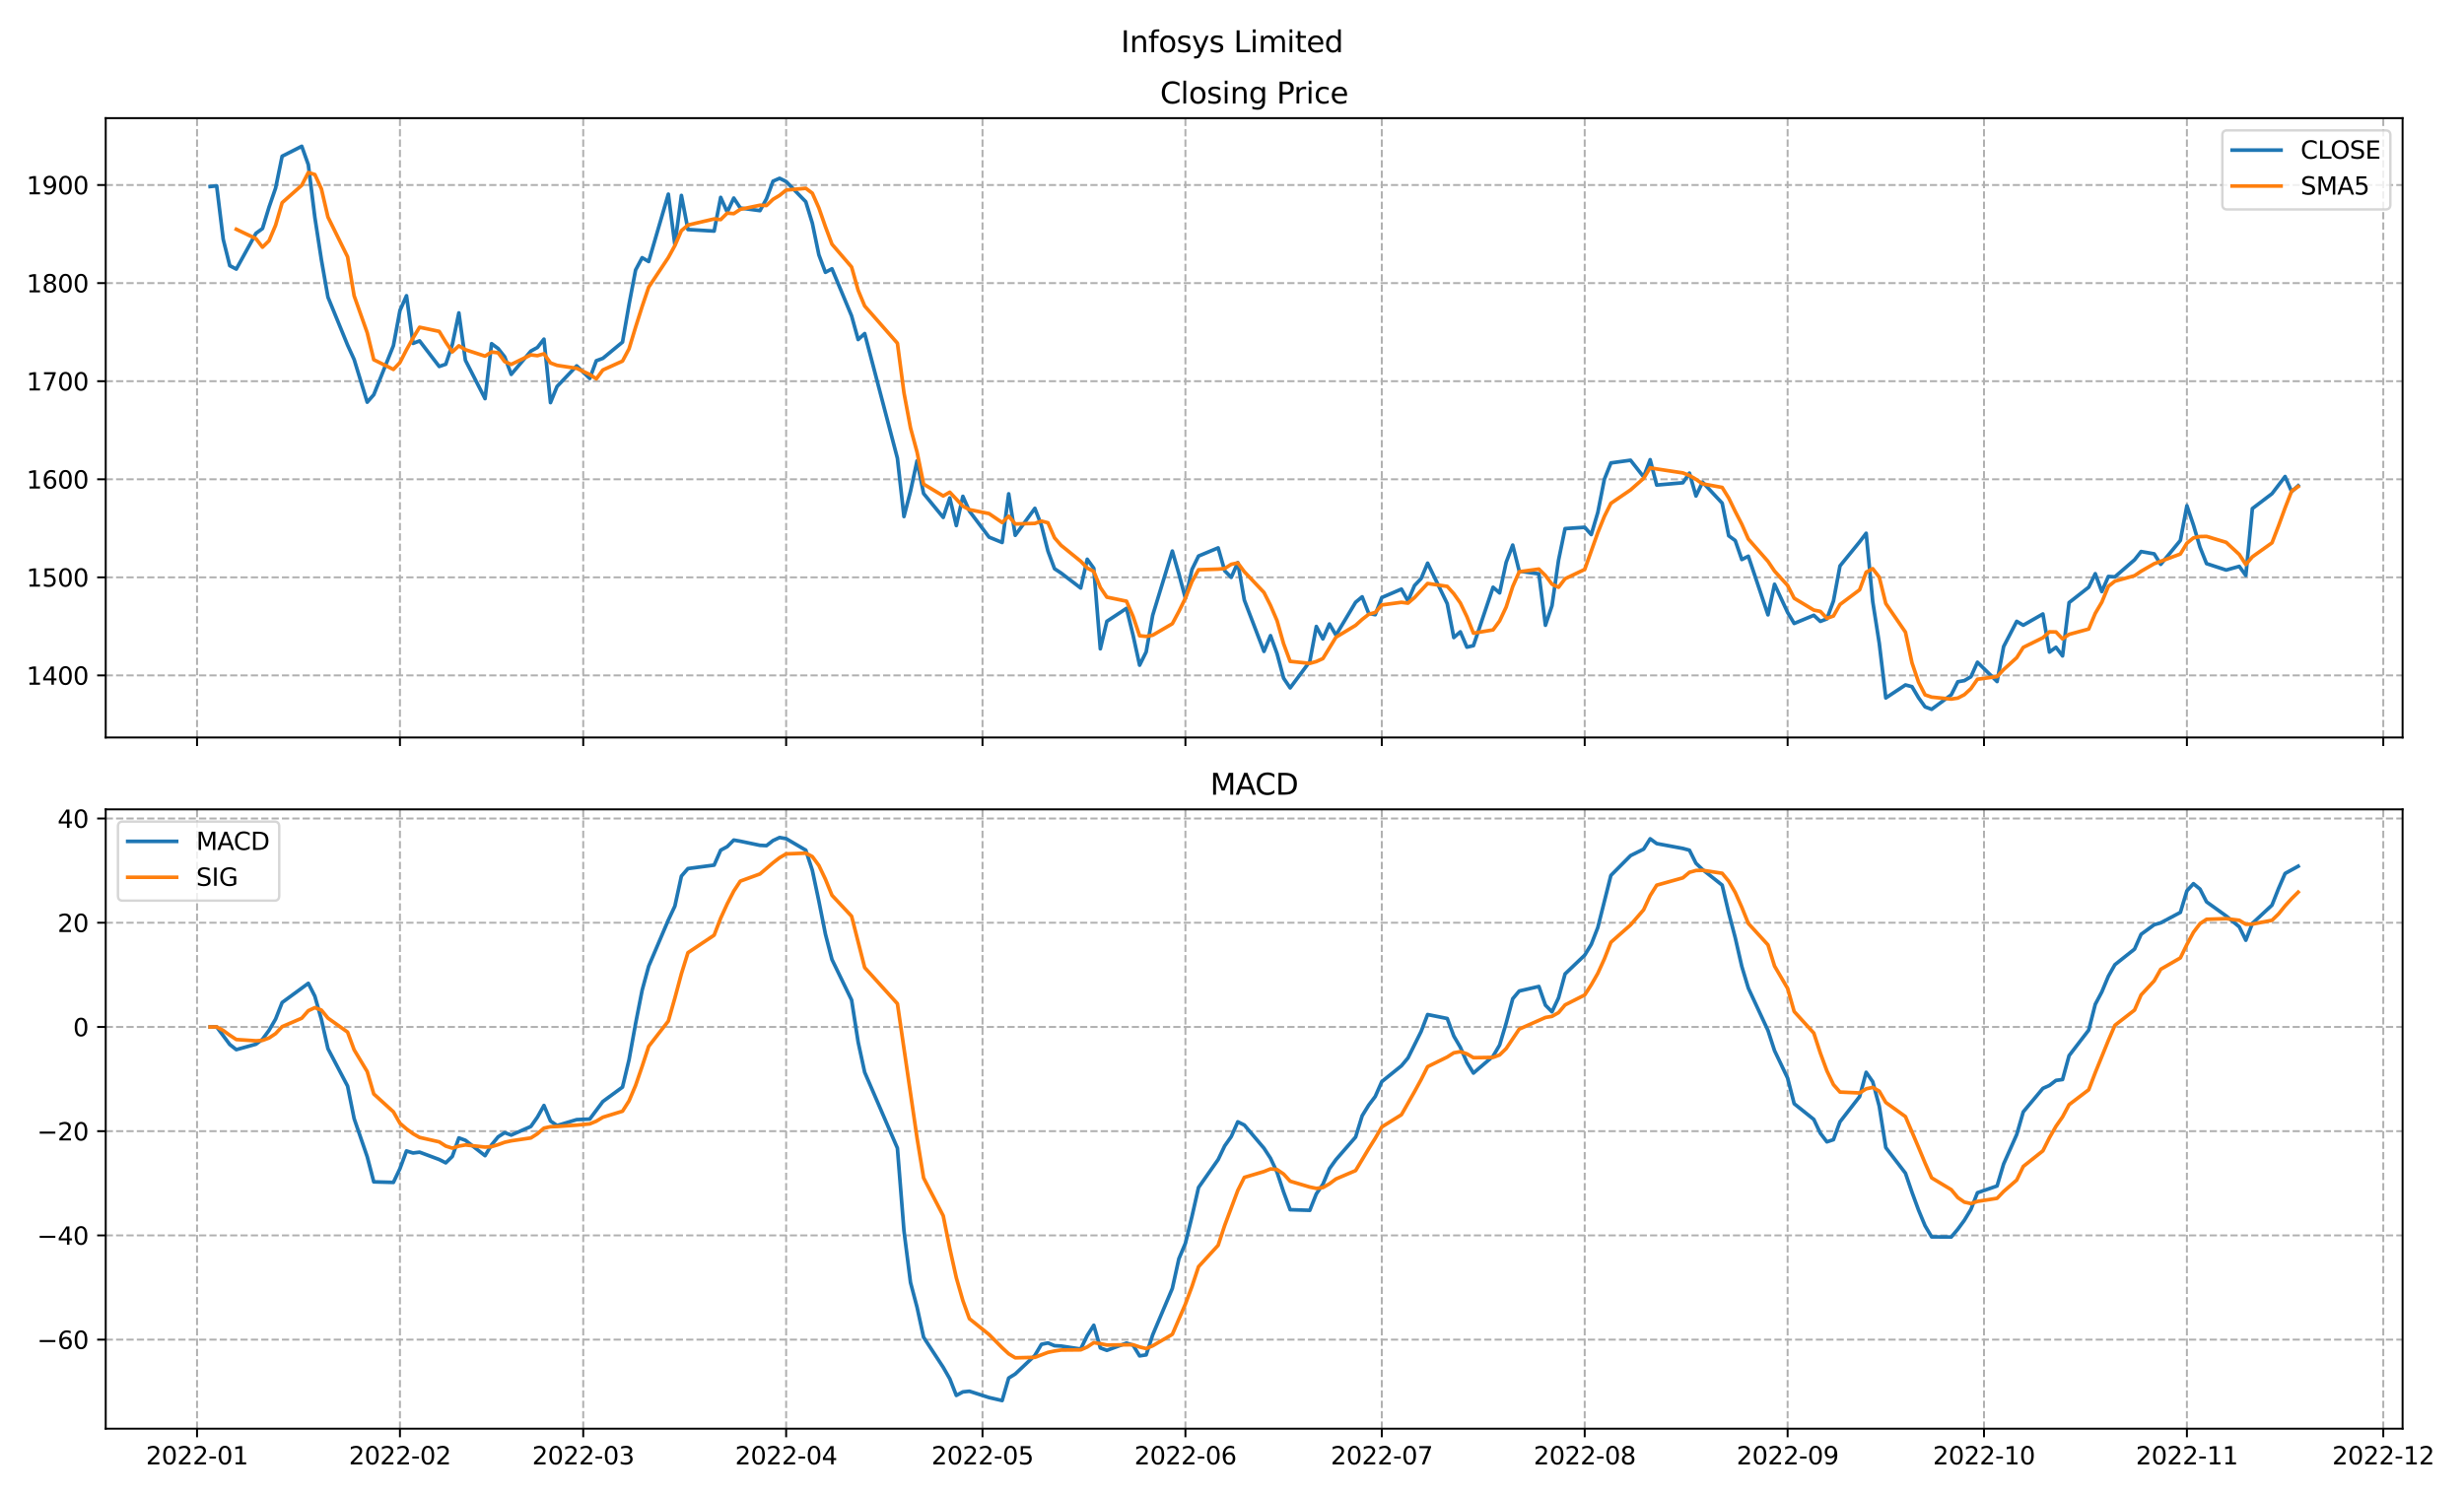 <?xml version="1.0" encoding="utf-8" standalone="no"?>
<!DOCTYPE svg PUBLIC "-//W3C//DTD SVG 1.1//EN"
  "http://www.w3.org/Graphics/SVG/1.1/DTD/svg11.dtd">
<svg xmlns:xlink="http://www.w3.org/1999/xlink" width="1008pt" height="612pt" viewBox="0 0 1008 612" xmlns="http://www.w3.org/2000/svg" version="1.1">
 <defs>
  <style type="text/css">*{stroke-linejoin: round; stroke-linecap: butt}</style>
 </defs>
 <g id="figure_1">
  <g id="patch_1">
   <path d="M 0 612 
L 1008 612 
L 1008 0 
L 0 0 
z
" style="fill: #ffffff"/>
  </g>
  <g id="axes_1">
   <g id="patch_2">
    <path d="M 43.25 301.718 
L 982.876 301.718 
L 982.876 48.332 
L 43.25 48.332 
z
" style="fill: #ffffff"/>
   </g>
   <g id="matplotlib.axis_1">
    <g id="xtick_1">
     <g id="line2d_1">
      <path d="M 80.605 301.718 
L 80.605 48.332 
" clip-path="url(#p8a78150398)" style="fill: none; stroke-dasharray: 2.96,1.28; stroke-dashoffset: 0; stroke: #b0b0b0; stroke-width: 0.8"/>
     </g>
     <g id="line2d_2">
      <defs>
       <path id="ma63d3a2ef1" d="M 0 0 
L 0 3.5 
" style="stroke: #000000; stroke-width: 0.8"/>
      </defs>
      <g>
       <use xlink:href="#ma63d3a2ef1" x="80.605" y="301.718" style="stroke: #000000; stroke-width: 0.8"/>
      </g>
     </g>
    </g>
    <g id="xtick_2">
     <g id="line2d_3">
      <path d="M 163.615 301.718 
L 163.615 48.332 
" clip-path="url(#p8a78150398)" style="fill: none; stroke-dasharray: 2.96,1.28; stroke-dashoffset: 0; stroke: #b0b0b0; stroke-width: 0.8"/>
     </g>
     <g id="line2d_4">
      <g>
       <use xlink:href="#ma63d3a2ef1" x="163.615" y="301.718" style="stroke: #000000; stroke-width: 0.8"/>
      </g>
     </g>
    </g>
    <g id="xtick_3">
     <g id="line2d_5">
      <path d="M 238.593 301.718 
L 238.593 48.332 
" clip-path="url(#p8a78150398)" style="fill: none; stroke-dasharray: 2.96,1.28; stroke-dashoffset: 0; stroke: #b0b0b0; stroke-width: 0.8"/>
     </g>
     <g id="line2d_6">
      <g>
       <use xlink:href="#ma63d3a2ef1" x="238.593" y="301.718" style="stroke: #000000; stroke-width: 0.8"/>
      </g>
     </g>
    </g>
    <g id="xtick_4">
     <g id="line2d_7">
      <path d="M 321.603 301.718 
L 321.603 48.332 
" clip-path="url(#p8a78150398)" style="fill: none; stroke-dasharray: 2.96,1.28; stroke-dashoffset: 0; stroke: #b0b0b0; stroke-width: 0.8"/>
     </g>
     <g id="line2d_8">
      <g>
       <use xlink:href="#ma63d3a2ef1" x="321.603" y="301.718" style="stroke: #000000; stroke-width: 0.8"/>
      </g>
     </g>
    </g>
    <g id="xtick_5">
     <g id="line2d_9">
      <path d="M 401.936 301.718 
L 401.936 48.332 
" clip-path="url(#p8a78150398)" style="fill: none; stroke-dasharray: 2.96,1.28; stroke-dashoffset: 0; stroke: #b0b0b0; stroke-width: 0.8"/>
     </g>
     <g id="line2d_10">
      <g>
       <use xlink:href="#ma63d3a2ef1" x="401.936" y="301.718" style="stroke: #000000; stroke-width: 0.8"/>
      </g>
     </g>
    </g>
    <g id="xtick_6">
     <g id="line2d_11">
      <path d="M 484.947 301.718 
L 484.947 48.332 
" clip-path="url(#p8a78150398)" style="fill: none; stroke-dasharray: 2.96,1.28; stroke-dashoffset: 0; stroke: #b0b0b0; stroke-width: 0.8"/>
     </g>
     <g id="line2d_12">
      <g>
       <use xlink:href="#ma63d3a2ef1" x="484.947" y="301.718" style="stroke: #000000; stroke-width: 0.8"/>
      </g>
     </g>
    </g>
    <g id="xtick_7">
     <g id="line2d_13">
      <path d="M 565.279 301.718 
L 565.279 48.332 
" clip-path="url(#p8a78150398)" style="fill: none; stroke-dasharray: 2.96,1.28; stroke-dashoffset: 0; stroke: #b0b0b0; stroke-width: 0.8"/>
     </g>
     <g id="line2d_14">
      <g>
       <use xlink:href="#ma63d3a2ef1" x="565.279" y="301.718" style="stroke: #000000; stroke-width: 0.8"/>
      </g>
     </g>
    </g>
    <g id="xtick_8">
     <g id="line2d_15">
      <path d="M 648.29 301.718 
L 648.29 48.332 
" clip-path="url(#p8a78150398)" style="fill: none; stroke-dasharray: 2.96,1.28; stroke-dashoffset: 0; stroke: #b0b0b0; stroke-width: 0.8"/>
     </g>
     <g id="line2d_16">
      <g>
       <use xlink:href="#ma63d3a2ef1" x="648.29" y="301.718" style="stroke: #000000; stroke-width: 0.8"/>
      </g>
     </g>
    </g>
    <g id="xtick_9">
     <g id="line2d_17">
      <path d="M 731.301 301.718 
L 731.301 48.332 
" clip-path="url(#p8a78150398)" style="fill: none; stroke-dasharray: 2.96,1.28; stroke-dashoffset: 0; stroke: #b0b0b0; stroke-width: 0.8"/>
     </g>
     <g id="line2d_18">
      <g>
       <use xlink:href="#ma63d3a2ef1" x="731.301" y="301.718" style="stroke: #000000; stroke-width: 0.8"/>
      </g>
     </g>
    </g>
    <g id="xtick_10">
     <g id="line2d_19">
      <path d="M 811.633 301.718 
L 811.633 48.332 
" clip-path="url(#p8a78150398)" style="fill: none; stroke-dasharray: 2.96,1.28; stroke-dashoffset: 0; stroke: #b0b0b0; stroke-width: 0.8"/>
     </g>
     <g id="line2d_20">
      <g>
       <use xlink:href="#ma63d3a2ef1" x="811.633" y="301.718" style="stroke: #000000; stroke-width: 0.8"/>
      </g>
     </g>
    </g>
    <g id="xtick_11">
     <g id="line2d_21">
      <path d="M 894.644 301.718 
L 894.644 48.332 
" clip-path="url(#p8a78150398)" style="fill: none; stroke-dasharray: 2.96,1.28; stroke-dashoffset: 0; stroke: #b0b0b0; stroke-width: 0.8"/>
     </g>
     <g id="line2d_22">
      <g>
       <use xlink:href="#ma63d3a2ef1" x="894.644" y="301.718" style="stroke: #000000; stroke-width: 0.8"/>
      </g>
     </g>
    </g>
    <g id="xtick_12">
     <g id="line2d_23">
      <path d="M 974.977 301.718 
L 974.977 48.332 
" clip-path="url(#p8a78150398)" style="fill: none; stroke-dasharray: 2.96,1.28; stroke-dashoffset: 0; stroke: #b0b0b0; stroke-width: 0.8"/>
     </g>
     <g id="line2d_24">
      <g>
       <use xlink:href="#ma63d3a2ef1" x="974.977" y="301.718" style="stroke: #000000; stroke-width: 0.8"/>
      </g>
     </g>
    </g>
   </g>
   <g id="matplotlib.axis_2">
    <g id="ytick_1">
     <g id="line2d_25">
      <path d="M 43.25 276.336 
L 982.876 276.336 
" clip-path="url(#p8a78150398)" style="fill: none; stroke-dasharray: 2.96,1.28; stroke-dashoffset: 0; stroke: #b0b0b0; stroke-width: 0.8"/>
     </g>
     <g id="line2d_26">
      <defs>
       <path id="ma0812719dd" d="M 0 0 
L -3.5 0 
" style="stroke: #000000; stroke-width: 0.8"/>
      </defs>
      <g>
       <use xlink:href="#ma0812719dd" x="43.25" y="276.336" style="stroke: #000000; stroke-width: 0.8"/>
      </g>
     </g>
     <g id="text_1">
      <!-- 1400 -->
      <g transform="translate(10.8 280.136)scale(0.1 -0.1)">
       <defs>
        <path id="DejaVuSans-31" d="M 794 531 
L 1825 531 
L 1825 4091 
L 703 3866 
L 703 4441 
L 1819 4666 
L 2450 4666 
L 2450 531 
L 3481 531 
L 3481 0 
L 794 0 
L 794 531 
z
" transform="scale(0.016)"/>
        <path id="DejaVuSans-34" d="M 2419 4116 
L 825 1625 
L 2419 1625 
L 2419 4116 
z
M 2253 4666 
L 3047 4666 
L 3047 1625 
L 3713 1625 
L 3713 1100 
L 3047 1100 
L 3047 0 
L 2419 0 
L 2419 1100 
L 313 1100 
L 313 1709 
L 2253 4666 
z
" transform="scale(0.016)"/>
        <path id="DejaVuSans-30" d="M 2034 4250 
Q 1547 4250 1301 3770 
Q 1056 3291 1056 2328 
Q 1056 1369 1301 889 
Q 1547 409 2034 409 
Q 2525 409 2770 889 
Q 3016 1369 3016 2328 
Q 3016 3291 2770 3770 
Q 2525 4250 2034 4250 
z
M 2034 4750 
Q 2819 4750 3233 4129 
Q 3647 3509 3647 2328 
Q 3647 1150 3233 529 
Q 2819 -91 2034 -91 
Q 1250 -91 836 529 
Q 422 1150 422 2328 
Q 422 3509 836 4129 
Q 1250 4750 2034 4750 
z
" transform="scale(0.016)"/>
       </defs>
       <use xlink:href="#DejaVuSans-31"/>
       <use xlink:href="#DejaVuSans-34" x="63.623"/>
       <use xlink:href="#DejaVuSans-30" x="127.246"/>
       <use xlink:href="#DejaVuSans-30" x="190.869"/>
      </g>
     </g>
    </g>
    <g id="ytick_2">
     <g id="line2d_27">
      <path d="M 43.25 236.209 
L 982.876 236.209 
" clip-path="url(#p8a78150398)" style="fill: none; stroke-dasharray: 2.96,1.28; stroke-dashoffset: 0; stroke: #b0b0b0; stroke-width: 0.8"/>
     </g>
     <g id="line2d_28">
      <g>
       <use xlink:href="#ma0812719dd" x="43.25" y="236.209" style="stroke: #000000; stroke-width: 0.8"/>
      </g>
     </g>
     <g id="text_2">
      <!-- 1500 -->
      <g transform="translate(10.8 240.008)scale(0.1 -0.1)">
       <defs>
        <path id="DejaVuSans-35" d="M 691 4666 
L 3169 4666 
L 3169 4134 
L 1269 4134 
L 1269 2991 
Q 1406 3038 1543 3061 
Q 1681 3084 1819 3084 
Q 2600 3084 3056 2656 
Q 3513 2228 3513 1497 
Q 3513 744 3044 326 
Q 2575 -91 1722 -91 
Q 1428 -91 1123 -41 
Q 819 9 494 109 
L 494 744 
Q 775 591 1075 516 
Q 1375 441 1709 441 
Q 2250 441 2565 725 
Q 2881 1009 2881 1497 
Q 2881 1984 2565 2268 
Q 2250 2553 1709 2553 
Q 1456 2553 1204 2497 
Q 953 2441 691 2322 
L 691 4666 
z
" transform="scale(0.016)"/>
       </defs>
       <use xlink:href="#DejaVuSans-31"/>
       <use xlink:href="#DejaVuSans-35" x="63.623"/>
       <use xlink:href="#DejaVuSans-30" x="127.246"/>
       <use xlink:href="#DejaVuSans-30" x="190.869"/>
      </g>
     </g>
    </g>
    <g id="ytick_3">
     <g id="line2d_29">
      <path d="M 43.25 196.082 
L 982.876 196.082 
" clip-path="url(#p8a78150398)" style="fill: none; stroke-dasharray: 2.96,1.28; stroke-dashoffset: 0; stroke: #b0b0b0; stroke-width: 0.8"/>
     </g>
     <g id="line2d_30">
      <g>
       <use xlink:href="#ma0812719dd" x="43.25" y="196.082" style="stroke: #000000; stroke-width: 0.8"/>
      </g>
     </g>
     <g id="text_3">
      <!-- 1600 -->
      <g transform="translate(10.8 199.881)scale(0.1 -0.1)">
       <defs>
        <path id="DejaVuSans-36" d="M 2113 2584 
Q 1688 2584 1439 2293 
Q 1191 2003 1191 1497 
Q 1191 994 1439 701 
Q 1688 409 2113 409 
Q 2538 409 2786 701 
Q 3034 994 3034 1497 
Q 3034 2003 2786 2293 
Q 2538 2584 2113 2584 
z
M 3366 4563 
L 3366 3988 
Q 3128 4100 2886 4159 
Q 2644 4219 2406 4219 
Q 1781 4219 1451 3797 
Q 1122 3375 1075 2522 
Q 1259 2794 1537 2939 
Q 1816 3084 2150 3084 
Q 2853 3084 3261 2657 
Q 3669 2231 3669 1497 
Q 3669 778 3244 343 
Q 2819 -91 2113 -91 
Q 1303 -91 875 529 
Q 447 1150 447 2328 
Q 447 3434 972 4092 
Q 1497 4750 2381 4750 
Q 2619 4750 2861 4703 
Q 3103 4656 3366 4563 
z
" transform="scale(0.016)"/>
       </defs>
       <use xlink:href="#DejaVuSans-31"/>
       <use xlink:href="#DejaVuSans-36" x="63.623"/>
       <use xlink:href="#DejaVuSans-30" x="127.246"/>
       <use xlink:href="#DejaVuSans-30" x="190.869"/>
      </g>
     </g>
    </g>
    <g id="ytick_4">
     <g id="line2d_31">
      <path d="M 43.25 155.954 
L 982.876 155.954 
" clip-path="url(#p8a78150398)" style="fill: none; stroke-dasharray: 2.96,1.28; stroke-dashoffset: 0; stroke: #b0b0b0; stroke-width: 0.8"/>
     </g>
     <g id="line2d_32">
      <g>
       <use xlink:href="#ma0812719dd" x="43.25" y="155.954" style="stroke: #000000; stroke-width: 0.8"/>
      </g>
     </g>
     <g id="text_4">
      <!-- 1700 -->
      <g transform="translate(10.8 159.754)scale(0.1 -0.1)">
       <defs>
        <path id="DejaVuSans-37" d="M 525 4666 
L 3525 4666 
L 3525 4397 
L 1831 0 
L 1172 0 
L 2766 4134 
L 525 4134 
L 525 4666 
z
" transform="scale(0.016)"/>
       </defs>
       <use xlink:href="#DejaVuSans-31"/>
       <use xlink:href="#DejaVuSans-37" x="63.623"/>
       <use xlink:href="#DejaVuSans-30" x="127.246"/>
       <use xlink:href="#DejaVuSans-30" x="190.869"/>
      </g>
     </g>
    </g>
    <g id="ytick_5">
     <g id="line2d_33">
      <path d="M 43.25 115.827 
L 982.876 115.827 
" clip-path="url(#p8a78150398)" style="fill: none; stroke-dasharray: 2.96,1.28; stroke-dashoffset: 0; stroke: #b0b0b0; stroke-width: 0.8"/>
     </g>
     <g id="line2d_34">
      <g>
       <use xlink:href="#ma0812719dd" x="43.25" y="115.827" style="stroke: #000000; stroke-width: 0.8"/>
      </g>
     </g>
     <g id="text_5">
      <!-- 1800 -->
      <g transform="translate(10.8 119.626)scale(0.1 -0.1)">
       <defs>
        <path id="DejaVuSans-38" d="M 2034 2216 
Q 1584 2216 1326 1975 
Q 1069 1734 1069 1313 
Q 1069 891 1326 650 
Q 1584 409 2034 409 
Q 2484 409 2743 651 
Q 3003 894 3003 1313 
Q 3003 1734 2745 1975 
Q 2488 2216 2034 2216 
z
M 1403 2484 
Q 997 2584 770 2862 
Q 544 3141 544 3541 
Q 544 4100 942 4425 
Q 1341 4750 2034 4750 
Q 2731 4750 3128 4425 
Q 3525 4100 3525 3541 
Q 3525 3141 3298 2862 
Q 3072 2584 2669 2484 
Q 3125 2378 3379 2068 
Q 3634 1759 3634 1313 
Q 3634 634 3220 271 
Q 2806 -91 2034 -91 
Q 1263 -91 848 271 
Q 434 634 434 1313 
Q 434 1759 690 2068 
Q 947 2378 1403 2484 
z
M 1172 3481 
Q 1172 3119 1398 2916 
Q 1625 2713 2034 2713 
Q 2441 2713 2670 2916 
Q 2900 3119 2900 3481 
Q 2900 3844 2670 4047 
Q 2441 4250 2034 4250 
Q 1625 4250 1398 4047 
Q 1172 3844 1172 3481 
z
" transform="scale(0.016)"/>
       </defs>
       <use xlink:href="#DejaVuSans-31"/>
       <use xlink:href="#DejaVuSans-38" x="63.623"/>
       <use xlink:href="#DejaVuSans-30" x="127.246"/>
       <use xlink:href="#DejaVuSans-30" x="190.869"/>
      </g>
     </g>
    </g>
    <g id="ytick_6">
     <g id="line2d_35">
      <path d="M 43.25 75.7 
L 982.876 75.7 
" clip-path="url(#p8a78150398)" style="fill: none; stroke-dasharray: 2.96,1.28; stroke-dashoffset: 0; stroke: #b0b0b0; stroke-width: 0.8"/>
     </g>
     <g id="line2d_36">
      <g>
       <use xlink:href="#ma0812719dd" x="43.25" y="75.7" style="stroke: #000000; stroke-width: 0.8"/>
      </g>
     </g>
     <g id="text_6">
      <!-- 1900 -->
      <g transform="translate(10.8 79.499)scale(0.1 -0.1)">
       <defs>
        <path id="DejaVuSans-39" d="M 703 97 
L 703 672 
Q 941 559 1184 500 
Q 1428 441 1663 441 
Q 2288 441 2617 861 
Q 2947 1281 2994 2138 
Q 2813 1869 2534 1725 
Q 2256 1581 1919 1581 
Q 1219 1581 811 2004 
Q 403 2428 403 3163 
Q 403 3881 828 4315 
Q 1253 4750 1959 4750 
Q 2769 4750 3195 4129 
Q 3622 3509 3622 2328 
Q 3622 1225 3098 567 
Q 2575 -91 1691 -91 
Q 1453 -91 1209 -44 
Q 966 3 703 97 
z
M 1959 2075 
Q 2384 2075 2632 2365 
Q 2881 2656 2881 3163 
Q 2881 3666 2632 3958 
Q 2384 4250 1959 4250 
Q 1534 4250 1286 3958 
Q 1038 3666 1038 3163 
Q 1038 2656 1286 2365 
Q 1534 2075 1959 2075 
z
" transform="scale(0.016)"/>
       </defs>
       <use xlink:href="#DejaVuSans-31"/>
       <use xlink:href="#DejaVuSans-39" x="63.623"/>
       <use xlink:href="#DejaVuSans-30" x="127.246"/>
       <use xlink:href="#DejaVuSans-30" x="190.869"/>
      </g>
     </g>
    </g>
   </g>
   <g id="line2d_37">
    <path d="M 85.96 76.322 
L 88.638 76.041 
L 91.316 97.91 
L 93.994 108.684 
L 96.671 110.089 
L 104.705 95.462 
L 107.382 93.516 
L 110.06 84.748 
L 112.738 76.984 
L 115.416 63.922 
L 123.449 59.849 
L 126.127 67.373 
L 128.804 88.922 
L 131.482 106.317 
L 134.16 121.565 
L 142.193 141.187 
L 144.871 147.066 
L 150.227 164.542 
L 152.904 161.492 
L 160.938 141.428 
L 163.615 127.043 
L 166.293 121.003 
L 168.971 140.485 
L 171.649 139.462 
L 179.682 149.935 
L 182.36 149.012 
L 185.037 140.987 
L 187.715 128.026 
L 190.393 147.387 
L 198.426 163.097 
L 201.104 140.606 
L 203.782 142.592 
L 206.459 146.003 
L 209.137 153.165 
L 217.171 143.635 
L 219.848 142.171 
L 222.526 138.76 
L 225.204 164.722 
L 227.882 158.121 
L 235.915 149.694 
L 241.27 154.831 
L 243.948 147.588 
L 246.626 146.605 
L 254.659 139.964 
L 257.337 124.575 
L 260.015 110.47 
L 262.692 105.434 
L 265.37 106.999 
L 273.404 79.432 
L 276.081 100.057 
L 278.759 79.953 
L 281.437 93.918 
L 292.148 94.539 
L 294.826 80.756 
L 297.503 86.775 
L 300.181 81.037 
L 302.859 85.11 
L 310.892 86.173 
L 313.57 81.318 
L 316.248 74.115 
L 318.925 72.951 
L 321.603 74.275 
L 329.636 82.541 
L 332.314 91.309 
L 334.992 104.25 
L 337.67 111.413 
L 340.348 109.968 
L 348.381 129.25 
L 351.059 138.92 
L 353.736 136.473 
L 367.125 187.494 
L 369.803 211.33 
L 372.481 201.017 
L 375.158 188.538 
L 377.836 201.92 
L 385.869 211.691 
L 388.547 203.706 
L 391.225 215.022 
L 393.903 203.064 
L 396.58 209.103 
L 404.614 219.757 
L 409.969 221.944 
L 412.647 202.041 
L 415.325 219.014 
L 423.358 207.979 
L 426.036 214.941 
L 428.714 225.475 
L 431.391 232.678 
L 434.069 234.443 
L 442.102 240.583 
L 444.78 228.805 
L 447.458 232.517 
L 450.136 265.442 
L 452.813 254.206 
L 460.847 248.889 
L 463.524 259.884 
L 466.202 272.143 
L 468.88 266.726 
L 471.558 251.718 
L 479.591 225.455 
L 482.269 234.764 
L 484.947 244.816 
L 487.624 232.999 
L 490.302 227.501 
L 498.335 224.151 
L 501.013 233.52 
L 503.691 236.209 
L 506.369 230.19 
L 509.046 245.519 
L 517.08 266.505 
L 519.757 260.065 
L 522.435 267.428 
L 525.113 277.46 
L 527.791 281.432 
L 535.824 270.658 
L 538.502 256.313 
L 541.18 261.389 
L 543.857 255.29 
L 546.535 259.844 
L 554.568 246.401 
L 557.246 244.174 
L 559.924 250.956 
L 562.602 251.497 
L 565.279 244.475 
L 573.313 241.024 
L 575.99 245.86 
L 578.668 239.56 
L 581.346 236.731 
L 584.024 230.411 
L 592.057 246.983 
L 594.735 260.847 
L 597.413 258.5 
L 600.09 264.76 
L 602.768 264.158 
L 610.801 240.262 
L 613.479 242.569 
L 616.157 230.069 
L 618.835 223.007 
L 621.512 233.681 
L 629.546 234.764 
L 632.223 255.811 
L 634.901 247.826 
L 637.579 229.227 
L 640.257 216.266 
L 648.29 215.724 
L 650.968 218.713 
L 653.645 209.685 
L 656.323 196.122 
L 659.001 189.4 
L 667.034 188.297 
L 672.39 195.099 
L 675.068 188.076 
L 677.745 198.449 
L 688.456 197.506 
L 691.134 193.574 
L 693.812 202.923 
L 696.49 197.245 
L 704.523 205.853 
L 707.201 219.195 
L 709.878 221.161 
L 712.556 228.926 
L 715.234 227.562 
L 723.267 251.558 
L 725.945 239.038 
L 731.301 250.575 
L 733.978 255.069 
L 742.012 251.738 
L 744.689 254.226 
L 747.367 253.203 
L 750.045 245.88 
L 752.723 231.534 
L 760.756 221.683 
L 763.434 218.172 
L 766.111 246.08 
L 768.789 263.175 
L 771.467 285.546 
L 779.5 280.229 
L 782.178 280.931 
L 784.856 285.465 
L 787.533 289.197 
L 790.211 290.2 
L 798.245 284.261 
L 800.922 278.924 
L 803.6 278.463 
L 806.278 276.878 
L 808.956 270.939 
L 816.989 278.844 
L 819.667 264.539 
L 825.022 254.206 
L 827.7 255.791 
L 835.733 251.197 
L 838.411 266.786 
L 841.089 264.82 
L 843.766 268.351 
L 846.444 246.542 
L 854.477 240.242 
L 857.155 234.724 
L 859.833 242.047 
L 862.511 235.848 
L 865.189 236.008 
L 873.222 229.046 
L 875.9 225.655 
L 881.255 226.598 
L 883.933 230.892 
L 891.966 221.101 
L 894.644 206.916 
L 897.322 214.821 
L 899.999 223.87 
L 902.677 230.591 
L 910.71 233.219 
L 916.066 231.715 
L 918.744 235.426 
L 921.422 208.08 
L 929.455 201.98 
L 934.81 194.958 
L 937.488 201.138 
L 940.166 198.73 
L 940.166 198.73 
" clip-path="url(#p8a78150398)" style="fill: none; stroke: #1f77b4; stroke-width: 1.5; stroke-linecap: square"/>
   </g>
   <g id="line2d_38">
    <path d="M 96.671 93.809 
L 104.705 97.637 
L 107.382 101.132 
L 110.06 98.5 
L 112.738 92.16 
L 115.416 82.927 
L 123.449 75.804 
L 126.127 70.575 
L 128.804 71.41 
L 131.482 77.277 
L 134.16 88.805 
L 142.193 105.073 
L 144.871 121.011 
L 150.227 136.135 
L 152.904 147.17 
L 160.938 151.143 
L 163.615 148.314 
L 166.293 143.102 
L 168.971 138.29 
L 171.649 133.884 
L 179.682 135.586 
L 182.36 139.98 
L 185.037 143.976 
L 187.715 141.484 
L 190.393 143.069 
L 198.426 145.702 
L 201.104 144.02 
L 203.782 144.341 
L 206.459 147.937 
L 209.137 149.093 
L 217.171 145.2 
L 219.848 145.513 
L 222.526 144.747 
L 225.204 148.491 
L 227.882 149.482 
L 235.915 150.694 
L 241.27 153.226 
L 243.948 154.991 
L 246.626 151.368 
L 254.659 147.736 
L 257.337 142.712 
L 260.015 133.84 
L 262.692 125.409 
L 265.37 117.488 
L 273.404 105.382 
L 276.081 100.478 
L 278.759 94.375 
L 281.437 92.072 
L 292.148 89.58 
L 294.826 89.845 
L 297.503 87.188 
L 300.181 87.405 
L 302.859 85.643 
L 310.892 83.97 
L 313.57 84.082 
L 316.248 81.55 
L 318.925 79.933 
L 321.603 77.766 
L 329.636 77.04 
L 332.314 79.038 
L 334.992 85.065 
L 337.67 92.758 
L 340.348 99.896 
L 348.381 109.238 
L 351.059 118.76 
L 353.736 125.205 
L 367.125 140.421 
L 369.803 160.693 
L 372.481 175.047 
L 375.158 184.97 
L 377.836 198.06 
L 385.869 202.899 
L 388.547 201.374 
L 393.903 207.081 
L 396.58 208.517 
L 404.614 210.13 
L 409.969 213.778 
L 412.647 211.182 
L 415.325 214.372 
L 423.358 214.147 
L 426.036 213.184 
L 428.714 213.89 
L 431.391 220.018 
L 434.069 223.103 
L 442.102 229.624 
L 444.78 232.397 
L 447.458 233.805 
L 450.136 240.358 
L 452.813 244.311 
L 460.847 245.972 
L 463.524 252.188 
L 466.202 260.113 
L 468.88 260.37 
L 471.558 259.872 
L 479.591 255.185 
L 482.269 250.161 
L 484.947 244.696 
L 487.624 237.95 
L 490.302 233.107 
L 498.335 232.846 
L 501.013 232.598 
L 503.691 230.876 
L 506.369 230.314 
L 509.046 233.918 
L 517.08 242.389 
L 519.757 247.697 
L 522.435 253.941 
L 525.113 263.395 
L 527.791 270.578 
L 535.824 271.409 
L 538.502 270.658 
L 541.18 269.45 
L 546.535 260.699 
L 554.568 255.847 
L 557.246 253.42 
L 559.924 251.333 
L 562.602 250.575 
L 565.279 247.501 
L 573.313 246.425 
L 575.99 246.762 
L 578.668 244.483 
L 584.024 238.717 
L 592.057 239.909 
L 594.735 242.906 
L 597.413 246.694 
L 600.09 252.3 
L 602.768 259.049 
L 610.801 257.705 
L 613.479 254.05 
L 616.157 248.364 
L 618.835 240.013 
L 621.512 233.918 
L 629.546 232.818 
L 632.223 235.467 
L 634.901 239.018 
L 637.579 240.262 
L 640.257 236.779 
L 648.29 232.971 
L 653.645 217.923 
L 656.323 211.302 
L 659.001 205.929 
L 667.034 200.443 
L 672.39 195.721 
L 675.068 191.399 
L 677.745 191.864 
L 688.456 193.485 
L 691.134 194.541 
L 693.812 196.106 
L 696.49 197.94 
L 704.523 199.42 
L 707.201 203.758 
L 709.878 209.276 
L 712.556 214.476 
L 715.234 220.539 
L 723.267 229.68 
L 725.945 233.649 
L 731.301 239.532 
L 733.978 244.76 
L 742.012 249.595 
L 744.689 250.129 
L 747.367 252.962 
L 750.045 252.023 
L 752.723 247.316 
L 760.756 241.305 
L 763.434 234.094 
L 766.111 232.67 
L 768.789 236.129 
L 771.467 246.931 
L 779.5 258.64 
L 782.178 271.192 
L 784.856 279.069 
L 787.533 284.273 
L 790.211 285.204 
L 798.245 286.011 
L 800.922 285.61 
L 803.6 284.209 
L 806.278 281.745 
L 808.956 277.893 
L 816.989 276.81 
L 819.667 273.933 
L 825.022 269.081 
L 827.7 264.864 
L 835.733 260.915 
L 838.411 258.504 
L 841.089 258.56 
L 843.766 261.389 
L 846.444 259.539 
L 854.477 257.348 
L 857.155 250.936 
L 859.833 246.381 
L 862.511 239.881 
L 865.189 237.774 
L 873.222 235.535 
L 875.9 233.721 
L 881.255 230.631 
L 891.966 226.659 
L 894.644 222.233 
L 897.322 220.066 
L 899.999 219.52 
L 902.677 219.46 
L 910.71 221.884 
L 916.066 226.843 
L 918.744 230.964 
L 921.422 227.806 
L 929.455 222.084 
L 932.133 215.138 
L 934.81 207.787 
L 937.488 200.929 
L 940.166 199.059 
L 940.166 199.059 
" clip-path="url(#p8a78150398)" style="fill: none; stroke: #ff7f0e; stroke-width: 1.5; stroke-linecap: square"/>
   </g>
   <g id="patch_3">
    <path d="M 43.25 301.718 
L 43.25 48.332 
" style="fill: none; stroke: #000000; stroke-width: 0.8; stroke-linejoin: miter; stroke-linecap: square"/>
   </g>
   <g id="patch_4">
    <path d="M 982.876 301.718 
L 982.876 48.332 
" style="fill: none; stroke: #000000; stroke-width: 0.8; stroke-linejoin: miter; stroke-linecap: square"/>
   </g>
   <g id="patch_5">
    <path d="M 43.25 301.718 
L 982.876 301.718 
" style="fill: none; stroke: #000000; stroke-width: 0.8; stroke-linejoin: miter; stroke-linecap: square"/>
   </g>
   <g id="patch_6">
    <path d="M 43.25 48.332 
L 982.876 48.332 
" style="fill: none; stroke: #000000; stroke-width: 0.8; stroke-linejoin: miter; stroke-linecap: square"/>
   </g>
   <g id="text_7">
    <!-- Closing Price -->
    <g transform="translate(474.587 42.332)scale(0.12 -0.12)">
     <defs>
      <path id="DejaVuSans-43" d="M 4122 4306 
L 4122 3641 
Q 3803 3938 3442 4084 
Q 3081 4231 2675 4231 
Q 1875 4231 1450 3742 
Q 1025 3253 1025 2328 
Q 1025 1406 1450 917 
Q 1875 428 2675 428 
Q 3081 428 3442 575 
Q 3803 722 4122 1019 
L 4122 359 
Q 3791 134 3420 21 
Q 3050 -91 2638 -91 
Q 1578 -91 968 557 
Q 359 1206 359 2328 
Q 359 3453 968 4101 
Q 1578 4750 2638 4750 
Q 3056 4750 3426 4639 
Q 3797 4528 4122 4306 
z
" transform="scale(0.016)"/>
      <path id="DejaVuSans-6c" d="M 603 4863 
L 1178 4863 
L 1178 0 
L 603 0 
L 603 4863 
z
" transform="scale(0.016)"/>
      <path id="DejaVuSans-6f" d="M 1959 3097 
Q 1497 3097 1228 2736 
Q 959 2375 959 1747 
Q 959 1119 1226 758 
Q 1494 397 1959 397 
Q 2419 397 2687 759 
Q 2956 1122 2956 1747 
Q 2956 2369 2687 2733 
Q 2419 3097 1959 3097 
z
M 1959 3584 
Q 2709 3584 3137 3096 
Q 3566 2609 3566 1747 
Q 3566 888 3137 398 
Q 2709 -91 1959 -91 
Q 1206 -91 779 398 
Q 353 888 353 1747 
Q 353 2609 779 3096 
Q 1206 3584 1959 3584 
z
" transform="scale(0.016)"/>
      <path id="DejaVuSans-73" d="M 2834 3397 
L 2834 2853 
Q 2591 2978 2328 3040 
Q 2066 3103 1784 3103 
Q 1356 3103 1142 2972 
Q 928 2841 928 2578 
Q 928 2378 1081 2264 
Q 1234 2150 1697 2047 
L 1894 2003 
Q 2506 1872 2764 1633 
Q 3022 1394 3022 966 
Q 3022 478 2636 193 
Q 2250 -91 1575 -91 
Q 1294 -91 989 -36 
Q 684 19 347 128 
L 347 722 
Q 666 556 975 473 
Q 1284 391 1588 391 
Q 1994 391 2212 530 
Q 2431 669 2431 922 
Q 2431 1156 2273 1281 
Q 2116 1406 1581 1522 
L 1381 1569 
Q 847 1681 609 1914 
Q 372 2147 372 2553 
Q 372 3047 722 3315 
Q 1072 3584 1716 3584 
Q 2034 3584 2315 3537 
Q 2597 3491 2834 3397 
z
" transform="scale(0.016)"/>
      <path id="DejaVuSans-69" d="M 603 3500 
L 1178 3500 
L 1178 0 
L 603 0 
L 603 3500 
z
M 603 4863 
L 1178 4863 
L 1178 4134 
L 603 4134 
L 603 4863 
z
" transform="scale(0.016)"/>
      <path id="DejaVuSans-6e" d="M 3513 2113 
L 3513 0 
L 2938 0 
L 2938 2094 
Q 2938 2591 2744 2837 
Q 2550 3084 2163 3084 
Q 1697 3084 1428 2787 
Q 1159 2491 1159 1978 
L 1159 0 
L 581 0 
L 581 3500 
L 1159 3500 
L 1159 2956 
Q 1366 3272 1645 3428 
Q 1925 3584 2291 3584 
Q 2894 3584 3203 3211 
Q 3513 2838 3513 2113 
z
" transform="scale(0.016)"/>
      <path id="DejaVuSans-67" d="M 2906 1791 
Q 2906 2416 2648 2759 
Q 2391 3103 1925 3103 
Q 1463 3103 1205 2759 
Q 947 2416 947 1791 
Q 947 1169 1205 825 
Q 1463 481 1925 481 
Q 2391 481 2648 825 
Q 2906 1169 2906 1791 
z
M 3481 434 
Q 3481 -459 3084 -895 
Q 2688 -1331 1869 -1331 
Q 1566 -1331 1297 -1286 
Q 1028 -1241 775 -1147 
L 775 -588 
Q 1028 -725 1275 -790 
Q 1522 -856 1778 -856 
Q 2344 -856 2625 -561 
Q 2906 -266 2906 331 
L 2906 616 
Q 2728 306 2450 153 
Q 2172 0 1784 0 
Q 1141 0 747 490 
Q 353 981 353 1791 
Q 353 2603 747 3093 
Q 1141 3584 1784 3584 
Q 2172 3584 2450 3431 
Q 2728 3278 2906 2969 
L 2906 3500 
L 3481 3500 
L 3481 434 
z
" transform="scale(0.016)"/>
      <path id="DejaVuSans-20" transform="scale(0.016)"/>
      <path id="DejaVuSans-50" d="M 1259 4147 
L 1259 2394 
L 2053 2394 
Q 2494 2394 2734 2622 
Q 2975 2850 2975 3272 
Q 2975 3691 2734 3919 
Q 2494 4147 2053 4147 
L 1259 4147 
z
M 628 4666 
L 2053 4666 
Q 2838 4666 3239 4311 
Q 3641 3956 3641 3272 
Q 3641 2581 3239 2228 
Q 2838 1875 2053 1875 
L 1259 1875 
L 1259 0 
L 628 0 
L 628 4666 
z
" transform="scale(0.016)"/>
      <path id="DejaVuSans-72" d="M 2631 2963 
Q 2534 3019 2420 3045 
Q 2306 3072 2169 3072 
Q 1681 3072 1420 2755 
Q 1159 2438 1159 1844 
L 1159 0 
L 581 0 
L 581 3500 
L 1159 3500 
L 1159 2956 
Q 1341 3275 1631 3429 
Q 1922 3584 2338 3584 
Q 2397 3584 2469 3576 
Q 2541 3569 2628 3553 
L 2631 2963 
z
" transform="scale(0.016)"/>
      <path id="DejaVuSans-63" d="M 3122 3366 
L 3122 2828 
Q 2878 2963 2633 3030 
Q 2388 3097 2138 3097 
Q 1578 3097 1268 2742 
Q 959 2388 959 1747 
Q 959 1106 1268 751 
Q 1578 397 2138 397 
Q 2388 397 2633 464 
Q 2878 531 3122 666 
L 3122 134 
Q 2881 22 2623 -34 
Q 2366 -91 2075 -91 
Q 1284 -91 818 406 
Q 353 903 353 1747 
Q 353 2603 823 3093 
Q 1294 3584 2113 3584 
Q 2378 3584 2631 3529 
Q 2884 3475 3122 3366 
z
" transform="scale(0.016)"/>
      <path id="DejaVuSans-65" d="M 3597 1894 
L 3597 1613 
L 953 1613 
Q 991 1019 1311 708 
Q 1631 397 2203 397 
Q 2534 397 2845 478 
Q 3156 559 3463 722 
L 3463 178 
Q 3153 47 2828 -22 
Q 2503 -91 2169 -91 
Q 1331 -91 842 396 
Q 353 884 353 1716 
Q 353 2575 817 3079 
Q 1281 3584 2069 3584 
Q 2775 3584 3186 3129 
Q 3597 2675 3597 1894 
z
M 3022 2063 
Q 3016 2534 2758 2815 
Q 2500 3097 2075 3097 
Q 1594 3097 1305 2825 
Q 1016 2553 972 2059 
L 3022 2063 
z
" transform="scale(0.016)"/>
     </defs>
     <use xlink:href="#DejaVuSans-43"/>
     <use xlink:href="#DejaVuSans-6c" x="69.824"/>
     <use xlink:href="#DejaVuSans-6f" x="97.607"/>
     <use xlink:href="#DejaVuSans-73" x="158.789"/>
     <use xlink:href="#DejaVuSans-69" x="210.889"/>
     <use xlink:href="#DejaVuSans-6e" x="238.672"/>
     <use xlink:href="#DejaVuSans-67" x="302.051"/>
     <use xlink:href="#DejaVuSans-20" x="365.527"/>
     <use xlink:href="#DejaVuSans-50" x="397.314"/>
     <use xlink:href="#DejaVuSans-72" x="455.867"/>
     <use xlink:href="#DejaVuSans-69" x="496.98"/>
     <use xlink:href="#DejaVuSans-63" x="524.764"/>
     <use xlink:href="#DejaVuSans-65" x="579.744"/>
    </g>
   </g>
   <g id="legend_1">
    <g id="patch_7">
     <path d="M 911.145 85.688 
L 975.876 85.688 
Q 977.876 85.688 977.876 83.688 
L 977.876 55.332 
Q 977.876 53.332 975.876 53.332 
L 911.145 53.332 
Q 909.145 53.332 909.145 55.332 
L 909.145 83.688 
Q 909.145 85.688 911.145 85.688 
z
" style="fill: #ffffff; opacity: 0.8; stroke: #cccccc; stroke-linejoin: miter"/>
    </g>
    <g id="line2d_39">
     <path d="M 913.145 61.43 
L 923.145 61.43 
L 933.145 61.43 
" style="fill: none; stroke: #1f77b4; stroke-width: 1.5; stroke-linecap: square"/>
    </g>
    <g id="text_8">
     <!-- CLOSE -->
     <g transform="translate(941.145 64.93)scale(0.1 -0.1)">
      <defs>
       <path id="DejaVuSans-4c" d="M 628 4666 
L 1259 4666 
L 1259 531 
L 3531 531 
L 3531 0 
L 628 0 
L 628 4666 
z
" transform="scale(0.016)"/>
       <path id="DejaVuSans-4f" d="M 2522 4238 
Q 1834 4238 1429 3725 
Q 1025 3213 1025 2328 
Q 1025 1447 1429 934 
Q 1834 422 2522 422 
Q 3209 422 3611 934 
Q 4013 1447 4013 2328 
Q 4013 3213 3611 3725 
Q 3209 4238 2522 4238 
z
M 2522 4750 
Q 3503 4750 4090 4092 
Q 4678 3434 4678 2328 
Q 4678 1225 4090 567 
Q 3503 -91 2522 -91 
Q 1538 -91 948 565 
Q 359 1222 359 2328 
Q 359 3434 948 4092 
Q 1538 4750 2522 4750 
z
" transform="scale(0.016)"/>
       <path id="DejaVuSans-53" d="M 3425 4513 
L 3425 3897 
Q 3066 4069 2747 4153 
Q 2428 4238 2131 4238 
Q 1616 4238 1336 4038 
Q 1056 3838 1056 3469 
Q 1056 3159 1242 3001 
Q 1428 2844 1947 2747 
L 2328 2669 
Q 3034 2534 3370 2195 
Q 3706 1856 3706 1288 
Q 3706 609 3251 259 
Q 2797 -91 1919 -91 
Q 1588 -91 1214 -16 
Q 841 59 441 206 
L 441 856 
Q 825 641 1194 531 
Q 1563 422 1919 422 
Q 2459 422 2753 634 
Q 3047 847 3047 1241 
Q 3047 1584 2836 1778 
Q 2625 1972 2144 2069 
L 1759 2144 
Q 1053 2284 737 2584 
Q 422 2884 422 3419 
Q 422 4038 858 4394 
Q 1294 4750 2059 4750 
Q 2388 4750 2728 4690 
Q 3069 4631 3425 4513 
z
" transform="scale(0.016)"/>
       <path id="DejaVuSans-45" d="M 628 4666 
L 3578 4666 
L 3578 4134 
L 1259 4134 
L 1259 2753 
L 3481 2753 
L 3481 2222 
L 1259 2222 
L 1259 531 
L 3634 531 
L 3634 0 
L 628 0 
L 628 4666 
z
" transform="scale(0.016)"/>
      </defs>
      <use xlink:href="#DejaVuSans-43"/>
      <use xlink:href="#DejaVuSans-4c" x="69.824"/>
      <use xlink:href="#DejaVuSans-4f" x="121.912"/>
      <use xlink:href="#DejaVuSans-53" x="200.623"/>
      <use xlink:href="#DejaVuSans-45" x="264.1"/>
     </g>
    </g>
    <g id="line2d_40">
     <path d="M 913.145 76.108 
L 923.145 76.108 
L 933.145 76.108 
" style="fill: none; stroke: #ff7f0e; stroke-width: 1.5; stroke-linecap: square"/>
    </g>
    <g id="text_9">
     <!-- SMA5 -->
     <g transform="translate(941.145 79.608)scale(0.1 -0.1)">
      <defs>
       <path id="DejaVuSans-4d" d="M 628 4666 
L 1569 4666 
L 2759 1491 
L 3956 4666 
L 4897 4666 
L 4897 0 
L 4281 0 
L 4281 4097 
L 3078 897 
L 2444 897 
L 1241 4097 
L 1241 0 
L 628 0 
L 628 4666 
z
" transform="scale(0.016)"/>
       <path id="DejaVuSans-41" d="M 2188 4044 
L 1331 1722 
L 3047 1722 
L 2188 4044 
z
M 1831 4666 
L 2547 4666 
L 4325 0 
L 3669 0 
L 3244 1197 
L 1141 1197 
L 716 0 
L 50 0 
L 1831 4666 
z
" transform="scale(0.016)"/>
      </defs>
      <use xlink:href="#DejaVuSans-53"/>
      <use xlink:href="#DejaVuSans-4d" x="63.477"/>
      <use xlink:href="#DejaVuSans-41" x="149.756"/>
      <use xlink:href="#DejaVuSans-35" x="218.164"/>
     </g>
    </g>
   </g>
  </g>
  <g id="axes_2">
   <g id="patch_8">
    <path d="M 43.25 584.522 
L 982.876 584.522 
L 982.876 331.136 
L 43.25 331.136 
z
" style="fill: #ffffff"/>
   </g>
   <g id="matplotlib.axis_3">
    <g id="xtick_13">
     <g id="line2d_41">
      <path d="M 80.605 584.522 
L 80.605 331.136 
" clip-path="url(#p8c41a23716)" style="fill: none; stroke-dasharray: 2.96,1.28; stroke-dashoffset: 0; stroke: #b0b0b0; stroke-width: 0.8"/>
     </g>
     <g id="line2d_42">
      <g>
       <use xlink:href="#ma63d3a2ef1" x="80.605" y="584.522" style="stroke: #000000; stroke-width: 0.8"/>
      </g>
     </g>
     <g id="text_10">
      <!-- 2022-01 -->
      <g transform="translate(59.713 599.12)scale(0.1 -0.1)">
       <defs>
        <path id="DejaVuSans-32" d="M 1228 531 
L 3431 531 
L 3431 0 
L 469 0 
L 469 531 
Q 828 903 1448 1529 
Q 2069 2156 2228 2338 
Q 2531 2678 2651 2914 
Q 2772 3150 2772 3378 
Q 2772 3750 2511 3984 
Q 2250 4219 1831 4219 
Q 1534 4219 1204 4116 
Q 875 4013 500 3803 
L 500 4441 
Q 881 4594 1212 4672 
Q 1544 4750 1819 4750 
Q 2544 4750 2975 4387 
Q 3406 4025 3406 3419 
Q 3406 3131 3298 2873 
Q 3191 2616 2906 2266 
Q 2828 2175 2409 1742 
Q 1991 1309 1228 531 
z
" transform="scale(0.016)"/>
        <path id="DejaVuSans-2d" d="M 313 2009 
L 1997 2009 
L 1997 1497 
L 313 1497 
L 313 2009 
z
" transform="scale(0.016)"/>
       </defs>
       <use xlink:href="#DejaVuSans-32"/>
       <use xlink:href="#DejaVuSans-30" x="63.623"/>
       <use xlink:href="#DejaVuSans-32" x="127.246"/>
       <use xlink:href="#DejaVuSans-32" x="190.869"/>
       <use xlink:href="#DejaVuSans-2d" x="254.492"/>
       <use xlink:href="#DejaVuSans-30" x="290.576"/>
       <use xlink:href="#DejaVuSans-31" x="354.199"/>
      </g>
     </g>
    </g>
    <g id="xtick_14">
     <g id="line2d_43">
      <path d="M 163.615 584.522 
L 163.615 331.136 
" clip-path="url(#p8c41a23716)" style="fill: none; stroke-dasharray: 2.96,1.28; stroke-dashoffset: 0; stroke: #b0b0b0; stroke-width: 0.8"/>
     </g>
     <g id="line2d_44">
      <g>
       <use xlink:href="#ma63d3a2ef1" x="163.615" y="584.522" style="stroke: #000000; stroke-width: 0.8"/>
      </g>
     </g>
     <g id="text_11">
      <!-- 2022-02 -->
      <g transform="translate(142.724 599.12)scale(0.1 -0.1)">
       <use xlink:href="#DejaVuSans-32"/>
       <use xlink:href="#DejaVuSans-30" x="63.623"/>
       <use xlink:href="#DejaVuSans-32" x="127.246"/>
       <use xlink:href="#DejaVuSans-32" x="190.869"/>
       <use xlink:href="#DejaVuSans-2d" x="254.492"/>
       <use xlink:href="#DejaVuSans-30" x="290.576"/>
       <use xlink:href="#DejaVuSans-32" x="354.199"/>
      </g>
     </g>
    </g>
    <g id="xtick_15">
     <g id="line2d_45">
      <path d="M 238.593 584.522 
L 238.593 331.136 
" clip-path="url(#p8c41a23716)" style="fill: none; stroke-dasharray: 2.96,1.28; stroke-dashoffset: 0; stroke: #b0b0b0; stroke-width: 0.8"/>
     </g>
     <g id="line2d_46">
      <g>
       <use xlink:href="#ma63d3a2ef1" x="238.593" y="584.522" style="stroke: #000000; stroke-width: 0.8"/>
      </g>
     </g>
     <g id="text_12">
      <!-- 2022-03 -->
      <g transform="translate(217.701 599.12)scale(0.1 -0.1)">
       <defs>
        <path id="DejaVuSans-33" d="M 2597 2516 
Q 3050 2419 3304 2112 
Q 3559 1806 3559 1356 
Q 3559 666 3084 287 
Q 2609 -91 1734 -91 
Q 1441 -91 1130 -33 
Q 819 25 488 141 
L 488 750 
Q 750 597 1062 519 
Q 1375 441 1716 441 
Q 2309 441 2620 675 
Q 2931 909 2931 1356 
Q 2931 1769 2642 2001 
Q 2353 2234 1838 2234 
L 1294 2234 
L 1294 2753 
L 1863 2753 
Q 2328 2753 2575 2939 
Q 2822 3125 2822 3475 
Q 2822 3834 2567 4026 
Q 2313 4219 1838 4219 
Q 1578 4219 1281 4162 
Q 984 4106 628 3988 
L 628 4550 
Q 988 4650 1302 4700 
Q 1616 4750 1894 4750 
Q 2613 4750 3031 4423 
Q 3450 4097 3450 3541 
Q 3450 3153 3228 2886 
Q 3006 2619 2597 2516 
z
" transform="scale(0.016)"/>
       </defs>
       <use xlink:href="#DejaVuSans-32"/>
       <use xlink:href="#DejaVuSans-30" x="63.623"/>
       <use xlink:href="#DejaVuSans-32" x="127.246"/>
       <use xlink:href="#DejaVuSans-32" x="190.869"/>
       <use xlink:href="#DejaVuSans-2d" x="254.492"/>
       <use xlink:href="#DejaVuSans-30" x="290.576"/>
       <use xlink:href="#DejaVuSans-33" x="354.199"/>
      </g>
     </g>
    </g>
    <g id="xtick_16">
     <g id="line2d_47">
      <path d="M 321.603 584.522 
L 321.603 331.136 
" clip-path="url(#p8c41a23716)" style="fill: none; stroke-dasharray: 2.96,1.28; stroke-dashoffset: 0; stroke: #b0b0b0; stroke-width: 0.8"/>
     </g>
     <g id="line2d_48">
      <g>
       <use xlink:href="#ma63d3a2ef1" x="321.603" y="584.522" style="stroke: #000000; stroke-width: 0.8"/>
      </g>
     </g>
     <g id="text_13">
      <!-- 2022-04 -->
      <g transform="translate(300.712 599.12)scale(0.1 -0.1)">
       <use xlink:href="#DejaVuSans-32"/>
       <use xlink:href="#DejaVuSans-30" x="63.623"/>
       <use xlink:href="#DejaVuSans-32" x="127.246"/>
       <use xlink:href="#DejaVuSans-32" x="190.869"/>
       <use xlink:href="#DejaVuSans-2d" x="254.492"/>
       <use xlink:href="#DejaVuSans-30" x="290.576"/>
       <use xlink:href="#DejaVuSans-34" x="354.199"/>
      </g>
     </g>
    </g>
    <g id="xtick_17">
     <g id="line2d_49">
      <path d="M 401.936 584.522 
L 401.936 331.136 
" clip-path="url(#p8c41a23716)" style="fill: none; stroke-dasharray: 2.96,1.28; stroke-dashoffset: 0; stroke: #b0b0b0; stroke-width: 0.8"/>
     </g>
     <g id="line2d_50">
      <g>
       <use xlink:href="#ma63d3a2ef1" x="401.936" y="584.522" style="stroke: #000000; stroke-width: 0.8"/>
      </g>
     </g>
     <g id="text_14">
      <!-- 2022-05 -->
      <g transform="translate(381.045 599.12)scale(0.1 -0.1)">
       <use xlink:href="#DejaVuSans-32"/>
       <use xlink:href="#DejaVuSans-30" x="63.623"/>
       <use xlink:href="#DejaVuSans-32" x="127.246"/>
       <use xlink:href="#DejaVuSans-32" x="190.869"/>
       <use xlink:href="#DejaVuSans-2d" x="254.492"/>
       <use xlink:href="#DejaVuSans-30" x="290.576"/>
       <use xlink:href="#DejaVuSans-35" x="354.199"/>
      </g>
     </g>
    </g>
    <g id="xtick_18">
     <g id="line2d_51">
      <path d="M 484.947 584.522 
L 484.947 331.136 
" clip-path="url(#p8c41a23716)" style="fill: none; stroke-dasharray: 2.96,1.28; stroke-dashoffset: 0; stroke: #b0b0b0; stroke-width: 0.8"/>
     </g>
     <g id="line2d_52">
      <g>
       <use xlink:href="#ma63d3a2ef1" x="484.947" y="584.522" style="stroke: #000000; stroke-width: 0.8"/>
      </g>
     </g>
     <g id="text_15">
      <!-- 2022-06 -->
      <g transform="translate(464.055 599.12)scale(0.1 -0.1)">
       <use xlink:href="#DejaVuSans-32"/>
       <use xlink:href="#DejaVuSans-30" x="63.623"/>
       <use xlink:href="#DejaVuSans-32" x="127.246"/>
       <use xlink:href="#DejaVuSans-32" x="190.869"/>
       <use xlink:href="#DejaVuSans-2d" x="254.492"/>
       <use xlink:href="#DejaVuSans-30" x="290.576"/>
       <use xlink:href="#DejaVuSans-36" x="354.199"/>
      </g>
     </g>
    </g>
    <g id="xtick_19">
     <g id="line2d_53">
      <path d="M 565.279 584.522 
L 565.279 331.136 
" clip-path="url(#p8c41a23716)" style="fill: none; stroke-dasharray: 2.96,1.28; stroke-dashoffset: 0; stroke: #b0b0b0; stroke-width: 0.8"/>
     </g>
     <g id="line2d_54">
      <g>
       <use xlink:href="#ma63d3a2ef1" x="565.279" y="584.522" style="stroke: #000000; stroke-width: 0.8"/>
      </g>
     </g>
     <g id="text_16">
      <!-- 2022-07 -->
      <g transform="translate(544.388 599.12)scale(0.1 -0.1)">
       <use xlink:href="#DejaVuSans-32"/>
       <use xlink:href="#DejaVuSans-30" x="63.623"/>
       <use xlink:href="#DejaVuSans-32" x="127.246"/>
       <use xlink:href="#DejaVuSans-32" x="190.869"/>
       <use xlink:href="#DejaVuSans-2d" x="254.492"/>
       <use xlink:href="#DejaVuSans-30" x="290.576"/>
       <use xlink:href="#DejaVuSans-37" x="354.199"/>
      </g>
     </g>
    </g>
    <g id="xtick_20">
     <g id="line2d_55">
      <path d="M 648.29 584.522 
L 648.29 331.136 
" clip-path="url(#p8c41a23716)" style="fill: none; stroke-dasharray: 2.96,1.28; stroke-dashoffset: 0; stroke: #b0b0b0; stroke-width: 0.8"/>
     </g>
     <g id="line2d_56">
      <g>
       <use xlink:href="#ma63d3a2ef1" x="648.29" y="584.522" style="stroke: #000000; stroke-width: 0.8"/>
      </g>
     </g>
     <g id="text_17">
      <!-- 2022-08 -->
      <g transform="translate(627.399 599.12)scale(0.1 -0.1)">
       <use xlink:href="#DejaVuSans-32"/>
       <use xlink:href="#DejaVuSans-30" x="63.623"/>
       <use xlink:href="#DejaVuSans-32" x="127.246"/>
       <use xlink:href="#DejaVuSans-32" x="190.869"/>
       <use xlink:href="#DejaVuSans-2d" x="254.492"/>
       <use xlink:href="#DejaVuSans-30" x="290.576"/>
       <use xlink:href="#DejaVuSans-38" x="354.199"/>
      </g>
     </g>
    </g>
    <g id="xtick_21">
     <g id="line2d_57">
      <path d="M 731.301 584.522 
L 731.301 331.136 
" clip-path="url(#p8c41a23716)" style="fill: none; stroke-dasharray: 2.96,1.28; stroke-dashoffset: 0; stroke: #b0b0b0; stroke-width: 0.8"/>
     </g>
     <g id="line2d_58">
      <g>
       <use xlink:href="#ma63d3a2ef1" x="731.301" y="584.522" style="stroke: #000000; stroke-width: 0.8"/>
      </g>
     </g>
     <g id="text_18">
      <!-- 2022-09 -->
      <g transform="translate(710.409 599.12)scale(0.1 -0.1)">
       <use xlink:href="#DejaVuSans-32"/>
       <use xlink:href="#DejaVuSans-30" x="63.623"/>
       <use xlink:href="#DejaVuSans-32" x="127.246"/>
       <use xlink:href="#DejaVuSans-32" x="190.869"/>
       <use xlink:href="#DejaVuSans-2d" x="254.492"/>
       <use xlink:href="#DejaVuSans-30" x="290.576"/>
       <use xlink:href="#DejaVuSans-39" x="354.199"/>
      </g>
     </g>
    </g>
    <g id="xtick_22">
     <g id="line2d_59">
      <path d="M 811.633 584.522 
L 811.633 331.136 
" clip-path="url(#p8c41a23716)" style="fill: none; stroke-dasharray: 2.96,1.28; stroke-dashoffset: 0; stroke: #b0b0b0; stroke-width: 0.8"/>
     </g>
     <g id="line2d_60">
      <g>
       <use xlink:href="#ma63d3a2ef1" x="811.633" y="584.522" style="stroke: #000000; stroke-width: 0.8"/>
      </g>
     </g>
     <g id="text_19">
      <!-- 2022-10 -->
      <g transform="translate(790.742 599.12)scale(0.1 -0.1)">
       <use xlink:href="#DejaVuSans-32"/>
       <use xlink:href="#DejaVuSans-30" x="63.623"/>
       <use xlink:href="#DejaVuSans-32" x="127.246"/>
       <use xlink:href="#DejaVuSans-32" x="190.869"/>
       <use xlink:href="#DejaVuSans-2d" x="254.492"/>
       <use xlink:href="#DejaVuSans-31" x="290.576"/>
       <use xlink:href="#DejaVuSans-30" x="354.199"/>
      </g>
     </g>
    </g>
    <g id="xtick_23">
     <g id="line2d_61">
      <path d="M 894.644 584.522 
L 894.644 331.136 
" clip-path="url(#p8c41a23716)" style="fill: none; stroke-dasharray: 2.96,1.28; stroke-dashoffset: 0; stroke: #b0b0b0; stroke-width: 0.8"/>
     </g>
     <g id="line2d_62">
      <g>
       <use xlink:href="#ma63d3a2ef1" x="894.644" y="584.522" style="stroke: #000000; stroke-width: 0.8"/>
      </g>
     </g>
     <g id="text_20">
      <!-- 2022-11 -->
      <g transform="translate(873.752 599.12)scale(0.1 -0.1)">
       <use xlink:href="#DejaVuSans-32"/>
       <use xlink:href="#DejaVuSans-30" x="63.623"/>
       <use xlink:href="#DejaVuSans-32" x="127.246"/>
       <use xlink:href="#DejaVuSans-32" x="190.869"/>
       <use xlink:href="#DejaVuSans-2d" x="254.492"/>
       <use xlink:href="#DejaVuSans-31" x="290.576"/>
       <use xlink:href="#DejaVuSans-31" x="354.199"/>
      </g>
     </g>
    </g>
    <g id="xtick_24">
     <g id="line2d_63">
      <path d="M 974.977 584.522 
L 974.977 331.136 
" clip-path="url(#p8c41a23716)" style="fill: none; stroke-dasharray: 2.96,1.28; stroke-dashoffset: 0; stroke: #b0b0b0; stroke-width: 0.8"/>
     </g>
     <g id="line2d_64">
      <g>
       <use xlink:href="#ma63d3a2ef1" x="974.977" y="584.522" style="stroke: #000000; stroke-width: 0.8"/>
      </g>
     </g>
     <g id="text_21">
      <!-- 2022-12 -->
      <g transform="translate(954.085 599.12)scale(0.1 -0.1)">
       <use xlink:href="#DejaVuSans-32"/>
       <use xlink:href="#DejaVuSans-30" x="63.623"/>
       <use xlink:href="#DejaVuSans-32" x="127.246"/>
       <use xlink:href="#DejaVuSans-32" x="190.869"/>
       <use xlink:href="#DejaVuSans-2d" x="254.492"/>
       <use xlink:href="#DejaVuSans-31" x="290.576"/>
       <use xlink:href="#DejaVuSans-32" x="354.199"/>
      </g>
     </g>
    </g>
   </g>
   <g id="matplotlib.axis_4">
    <g id="ytick_7">
     <g id="line2d_65">
      <path d="M 43.25 548.075 
L 982.876 548.075 
" clip-path="url(#p8c41a23716)" style="fill: none; stroke-dasharray: 2.96,1.28; stroke-dashoffset: 0; stroke: #b0b0b0; stroke-width: 0.8"/>
     </g>
     <g id="line2d_66">
      <g>
       <use xlink:href="#ma0812719dd" x="43.25" y="548.075" style="stroke: #000000; stroke-width: 0.8"/>
      </g>
     </g>
     <g id="text_22">
      <!-- −60 -->
      <g transform="translate(15.145 551.875)scale(0.1 -0.1)">
       <defs>
        <path id="DejaVuSans-2212" d="M 678 2272 
L 4684 2272 
L 4684 1741 
L 678 1741 
L 678 2272 
z
" transform="scale(0.016)"/>
       </defs>
       <use xlink:href="#DejaVuSans-2212"/>
       <use xlink:href="#DejaVuSans-36" x="83.789"/>
       <use xlink:href="#DejaVuSans-30" x="147.412"/>
      </g>
     </g>
    </g>
    <g id="ytick_8">
     <g id="line2d_67">
      <path d="M 43.25 505.436 
L 982.876 505.436 
" clip-path="url(#p8c41a23716)" style="fill: none; stroke-dasharray: 2.96,1.28; stroke-dashoffset: 0; stroke: #b0b0b0; stroke-width: 0.8"/>
     </g>
     <g id="line2d_68">
      <g>
       <use xlink:href="#ma0812719dd" x="43.25" y="505.436" style="stroke: #000000; stroke-width: 0.8"/>
      </g>
     </g>
     <g id="text_23">
      <!-- −40 -->
      <g transform="translate(15.145 509.235)scale(0.1 -0.1)">
       <use xlink:href="#DejaVuSans-2212"/>
       <use xlink:href="#DejaVuSans-34" x="83.789"/>
       <use xlink:href="#DejaVuSans-30" x="147.412"/>
      </g>
     </g>
    </g>
    <g id="ytick_9">
     <g id="line2d_69">
      <path d="M 43.25 462.796 
L 982.876 462.796 
" clip-path="url(#p8c41a23716)" style="fill: none; stroke-dasharray: 2.96,1.28; stroke-dashoffset: 0; stroke: #b0b0b0; stroke-width: 0.8"/>
     </g>
     <g id="line2d_70">
      <g>
       <use xlink:href="#ma0812719dd" x="43.25" y="462.796" style="stroke: #000000; stroke-width: 0.8"/>
      </g>
     </g>
     <g id="text_24">
      <!-- −20 -->
      <g transform="translate(15.145 466.595)scale(0.1 -0.1)">
       <use xlink:href="#DejaVuSans-2212"/>
       <use xlink:href="#DejaVuSans-32" x="83.789"/>
       <use xlink:href="#DejaVuSans-30" x="147.412"/>
      </g>
     </g>
    </g>
    <g id="ytick_10">
     <g id="line2d_71">
      <path d="M 43.25 420.156 
L 982.876 420.156 
" clip-path="url(#p8c41a23716)" style="fill: none; stroke-dasharray: 2.96,1.28; stroke-dashoffset: 0; stroke: #b0b0b0; stroke-width: 0.8"/>
     </g>
     <g id="line2d_72">
      <g>
       <use xlink:href="#ma0812719dd" x="43.25" y="420.156" style="stroke: #000000; stroke-width: 0.8"/>
      </g>
     </g>
     <g id="text_25">
      <!-- 0 -->
      <g transform="translate(29.887 423.955)scale(0.1 -0.1)">
       <use xlink:href="#DejaVuSans-30"/>
      </g>
     </g>
    </g>
    <g id="ytick_11">
     <g id="line2d_73">
      <path d="M 43.25 377.516 
L 982.876 377.516 
" clip-path="url(#p8c41a23716)" style="fill: none; stroke-dasharray: 2.96,1.28; stroke-dashoffset: 0; stroke: #b0b0b0; stroke-width: 0.8"/>
     </g>
     <g id="line2d_74">
      <g>
       <use xlink:href="#ma0812719dd" x="43.25" y="377.516" style="stroke: #000000; stroke-width: 0.8"/>
      </g>
     </g>
     <g id="text_26">
      <!-- 20 -->
      <g transform="translate(23.525 381.316)scale(0.1 -0.1)">
       <use xlink:href="#DejaVuSans-32"/>
       <use xlink:href="#DejaVuSans-30" x="63.623"/>
      </g>
     </g>
    </g>
    <g id="ytick_12">
     <g id="line2d_75">
      <path d="M 43.25 334.877 
L 982.876 334.877 
" clip-path="url(#p8c41a23716)" style="fill: none; stroke-dasharray: 2.96,1.28; stroke-dashoffset: 0; stroke: #b0b0b0; stroke-width: 0.8"/>
     </g>
     <g id="line2d_76">
      <g>
       <use xlink:href="#ma0812719dd" x="43.25" y="334.877" style="stroke: #000000; stroke-width: 0.8"/>
      </g>
     </g>
     <g id="text_27">
      <!-- 40 -->
      <g transform="translate(23.525 338.676)scale(0.1 -0.1)">
       <use xlink:href="#DejaVuSans-34"/>
       <use xlink:href="#DejaVuSans-30" x="63.623"/>
      </g>
     </g>
    </g>
   </g>
   <g id="line2d_77">
    <path d="M 85.96 420.156 
L 88.638 420.123 
L 93.994 427.331 
L 96.671 429.441 
L 104.705 427.211 
L 107.382 425.192 
L 110.06 421.541 
L 112.738 416.945 
L 115.416 410.157 
L 126.127 402.313 
L 128.804 407.589 
L 131.482 417.057 
L 134.16 429.045 
L 142.193 444.352 
L 144.871 457.659 
L 150.227 473.243 
L 152.904 483.535 
L 160.938 483.754 
L 163.615 478.104 
L 166.293 470.887 
L 168.971 471.721 
L 171.649 471.386 
L 179.682 474.391 
L 182.36 475.75 
L 185.037 473.137 
L 187.715 465.558 
L 190.393 466.532 
L 198.426 472.816 
L 201.104 468.375 
L 203.782 465.123 
L 206.459 463.405 
L 209.137 464.395 
L 217.171 460.871 
L 219.848 457.06 
L 222.526 452.285 
L 225.204 458.64 
L 227.882 460.502 
L 235.915 458.076 
L 241.27 457.834 
L 246.626 450.658 
L 254.659 444.766 
L 257.337 433.537 
L 260.015 418.773 
L 262.692 405.146 
L 265.37 395.293 
L 273.404 376.427 
L 276.081 370.719 
L 278.759 358.449 
L 281.437 355.361 
L 292.148 353.942 
L 294.826 347.831 
L 297.503 346.386 
L 300.181 343.695 
L 302.859 344.166 
L 310.892 345.848 
L 313.57 345.977 
L 316.248 343.9 
L 318.925 342.653 
L 321.603 343.118 
L 329.636 347.839 
L 332.314 356.054 
L 334.992 368.671 
L 337.67 382.161 
L 340.348 392.554 
L 348.381 409.142 
L 351.059 426.343 
L 353.736 438.716 
L 367.125 469.737 
L 369.803 503.54 
L 372.481 524.716 
L 375.158 534.841 
L 377.836 547.121 
L 385.869 559.425 
L 388.547 564.101 
L 391.225 570.908 
L 393.903 569.465 
L 396.58 569.187 
L 404.614 571.778 
L 409.969 573.004 
L 412.647 563.801 
L 415.325 562.136 
L 423.358 554.543 
L 426.036 550.009 
L 428.714 549.437 
L 431.391 550.564 
L 434.069 550.708 
L 442.102 551.933 
L 444.78 546.404 
L 447.458 542.204 
L 450.136 551.468 
L 452.813 552.47 
L 460.847 549.495 
L 463.524 550.347 
L 466.202 554.724 
L 468.88 554.325 
L 471.558 546.126 
L 479.591 527.139 
L 482.269 514.989 
L 484.947 508.647 
L 487.624 497.663 
L 490.302 485.845 
L 498.335 474.417 
L 501.013 468.816 
L 503.691 465.012 
L 506.369 458.97 
L 509.046 460.289 
L 517.08 469.759 
L 519.757 473.883 
L 522.435 479.623 
L 525.113 487.693 
L 527.791 494.93 
L 535.824 495.182 
L 538.502 488.444 
L 541.18 484.539 
L 543.857 478.161 
L 546.535 474.432 
L 554.568 465.196 
L 557.246 456.502 
L 559.924 452.151 
L 562.602 448.607 
L 565.279 442.53 
L 573.313 436.051 
L 575.99 432.843 
L 581.346 422.058 
L 584.024 415.082 
L 592.057 416.699 
L 594.735 423.88 
L 597.413 428.469 
L 600.09 434.623 
L 602.768 439.025 
L 610.801 432.13 
L 613.479 427.57 
L 616.157 418.616 
L 618.835 408.624 
L 621.512 405.451 
L 629.546 403.592 
L 632.223 411.245 
L 634.901 413.957 
L 637.579 408.27 
L 640.257 398.457 
L 648.29 390.786 
L 650.968 386.378 
L 653.645 379.483 
L 659.001 358.159 
L 667.034 350.064 
L 672.39 347.404 
L 675.068 343.172 
L 677.745 345.13 
L 688.456 347.12 
L 691.134 347.844 
L 693.812 353.199 
L 696.49 355.75 
L 704.523 362.131 
L 707.201 373.447 
L 709.878 383.678 
L 712.556 395.4 
L 715.234 404.289 
L 723.267 421.603 
L 725.945 429.846 
L 731.301 441.084 
L 733.978 451.554 
L 742.012 457.988 
L 744.689 463.652 
L 747.367 467.161 
L 750.045 466.27 
L 752.723 458.966 
L 760.756 448.627 
L 763.434 438.713 
L 766.111 442.563 
L 768.789 452.57 
L 771.467 469.521 
L 779.5 479.987 
L 782.178 487.802 
L 784.856 495.076 
L 787.533 501.502 
L 790.211 506.036 
L 798.245 506.092 
L 800.922 502.895 
L 803.6 499.251 
L 806.278 494.823 
L 808.956 487.986 
L 816.989 485.207 
L 819.667 476.225 
L 825.022 464.17 
L 827.7 454.895 
L 835.733 445.285 
L 838.411 444.077 
L 841.089 442.024 
L 843.766 441.664 
L 846.444 431.892 
L 854.477 421.433 
L 857.155 410.885 
L 859.833 405.831 
L 862.511 399.407 
L 865.189 394.678 
L 873.222 388.312 
L 875.9 382.251 
L 881.255 378.334 
L 883.933 377.561 
L 891.966 373.291 
L 894.644 364.468 
L 897.322 361.54 
L 899.999 363.75 
L 902.677 368.972 
L 910.71 374.761 
L 916.066 379.176 
L 918.744 384.675 
L 921.422 377.798 
L 929.455 370.307 
L 932.133 363.527 
L 934.81 357.363 
L 940.166 354.41 
L 940.166 354.41 
" clip-path="url(#p8c41a23716)" style="fill: none; stroke: #1f77b4; stroke-width: 1.5; stroke-linecap: square"/>
   </g>
   <g id="line2d_78">
    <path d="M 85.96 420.156 
L 88.638 420.138 
L 91.316 421.604 
L 93.994 423.544 
L 96.671 425.298 
L 104.705 425.817 
L 107.382 425.659 
L 110.06 424.669 
L 112.738 422.885 
L 115.416 420.033 
L 123.449 416.578 
L 126.127 413.514 
L 128.804 412.26 
L 131.482 413.264 
L 134.16 416.535 
L 142.193 422.259 
L 144.871 429.502 
L 150.227 438.411 
L 152.904 447.568 
L 160.938 454.889 
L 163.615 459.575 
L 166.293 461.855 
L 168.971 463.839 
L 171.649 465.356 
L 179.682 467.17 
L 182.36 468.891 
L 185.037 469.742 
L 187.715 468.904 
L 190.393 468.429 
L 198.426 469.307 
L 201.104 469.121 
L 203.782 468.32 
L 206.459 467.337 
L 209.137 466.748 
L 217.171 465.572 
L 219.848 463.869 
L 222.526 461.552 
L 225.204 460.969 
L 227.882 460.876 
L 235.915 460.316 
L 241.27 459.819 
L 243.948 458.706 
L 246.626 457.096 
L 254.659 454.63 
L 257.337 450.411 
L 260.015 444.084 
L 262.692 436.296 
L 265.37 428.095 
L 273.404 417.761 
L 276.081 408.353 
L 278.759 398.372 
L 281.437 389.77 
L 292.148 382.604 
L 294.826 375.649 
L 297.503 369.797 
L 300.181 364.576 
L 302.859 360.494 
L 310.892 357.565 
L 316.248 352.978 
L 318.925 350.913 
L 321.603 349.354 
L 329.636 349.051 
L 332.314 350.452 
L 334.992 354.096 
L 337.67 359.709 
L 340.348 366.278 
L 348.381 374.851 
L 353.736 395.863 
L 367.125 410.637 
L 375.158 465.622 
L 377.836 481.922 
L 385.869 497.423 
L 388.547 510.758 
L 391.225 522.788 
L 393.903 532.124 
L 396.58 539.536 
L 404.614 545.985 
L 409.969 551.389 
L 412.647 553.871 
L 415.325 555.524 
L 423.358 555.328 
L 428.714 553.299 
L 431.391 552.752 
L 434.069 552.343 
L 442.102 552.261 
L 444.78 551.09 
L 447.458 549.313 
L 450.136 549.744 
L 452.813 550.289 
L 463.524 550.174 
L 466.202 551.084 
L 468.88 551.732 
L 471.558 550.611 
L 479.591 545.916 
L 484.947 533.514 
L 487.624 526.344 
L 490.302 518.244 
L 498.335 509.479 
L 501.013 501.346 
L 506.369 487.058 
L 509.046 481.704 
L 517.08 479.315 
L 519.757 478.229 
L 522.435 478.507 
L 525.113 480.345 
L 527.791 483.262 
L 535.824 485.646 
L 538.502 486.205 
L 541.18 485.872 
L 543.857 484.33 
L 546.535 482.35 
L 554.568 478.919 
L 559.924 469.979 
L 562.602 465.705 
L 565.279 461.07 
L 573.313 456.066 
L 578.668 446.64 
L 581.346 441.724 
L 584.024 436.395 
L 592.057 432.456 
L 594.735 430.741 
L 597.413 430.286 
L 600.09 431.154 
L 602.768 432.728 
L 610.801 432.608 
L 613.479 431.601 
L 616.157 429.004 
L 621.512 421.033 
L 632.223 416.284 
L 634.901 415.819 
L 637.579 414.309 
L 640.257 411.139 
L 648.29 407.068 
L 650.968 402.93 
L 653.645 398.241 
L 656.323 392.352 
L 659.001 385.513 
L 667.034 378.423 
L 672.39 372.219 
L 675.068 366.41 
L 677.745 362.154 
L 688.456 359.147 
L 691.134 356.887 
L 693.812 356.149 
L 696.49 356.069 
L 704.523 357.282 
L 707.201 360.515 
L 709.878 365.147 
L 712.556 371.198 
L 715.234 377.816 
L 723.267 386.574 
L 725.945 395.228 
L 731.301 404.399 
L 733.978 413.83 
L 742.012 422.662 
L 744.689 430.86 
L 747.367 438.12 
L 750.045 443.75 
L 752.723 446.793 
L 760.756 447.16 
L 763.434 445.471 
L 766.111 444.889 
L 768.789 446.425 
L 771.467 451.044 
L 779.5 456.833 
L 784.856 469.436 
L 787.533 475.85 
L 790.211 481.887 
L 798.245 486.728 
L 800.922 489.961 
L 803.6 491.819 
L 806.278 492.42 
L 808.956 491.533 
L 816.989 490.268 
L 819.667 487.459 
L 825.022 482.801 
L 827.7 477.22 
L 835.733 470.833 
L 838.411 465.482 
L 841.089 460.79 
L 843.766 456.965 
L 846.444 451.95 
L 854.477 445.847 
L 857.155 438.855 
L 862.511 425.681 
L 865.189 419.481 
L 873.222 413.247 
L 875.9 407.048 
L 881.255 401.305 
L 883.933 396.556 
L 891.966 391.903 
L 894.644 386.416 
L 897.322 381.441 
L 899.999 377.903 
L 902.677 376.117 
L 910.71 375.846 
L 916.066 376.512 
L 918.744 378.144 
L 921.422 378.075 
L 929.455 376.522 
L 932.133 373.923 
L 934.81 370.611 
L 937.488 367.662 
L 940.166 365.012 
L 940.166 365.012 
" clip-path="url(#p8c41a23716)" style="fill: none; stroke: #ff7f0e; stroke-width: 1.5; stroke-linecap: square"/>
   </g>
   <g id="patch_9">
    <path d="M 43.25 584.522 
L 43.25 331.136 
" style="fill: none; stroke: #000000; stroke-width: 0.8; stroke-linejoin: miter; stroke-linecap: square"/>
   </g>
   <g id="patch_10">
    <path d="M 982.876 584.522 
L 982.876 331.136 
" style="fill: none; stroke: #000000; stroke-width: 0.8; stroke-linejoin: miter; stroke-linecap: square"/>
   </g>
   <g id="patch_11">
    <path d="M 43.25 584.522 
L 982.876 584.522 
" style="fill: none; stroke: #000000; stroke-width: 0.8; stroke-linejoin: miter; stroke-linecap: square"/>
   </g>
   <g id="patch_12">
    <path d="M 43.25 331.136 
L 982.876 331.136 
" style="fill: none; stroke: #000000; stroke-width: 0.8; stroke-linejoin: miter; stroke-linecap: square"/>
   </g>
   <g id="text_28">
    <!-- MACD -->
    <g transform="translate(495.077 325.136)scale(0.12 -0.12)">
     <defs>
      <path id="DejaVuSans-44" d="M 1259 4147 
L 1259 519 
L 2022 519 
Q 2988 519 3436 956 
Q 3884 1394 3884 2338 
Q 3884 3275 3436 3711 
Q 2988 4147 2022 4147 
L 1259 4147 
z
M 628 4666 
L 1925 4666 
Q 3281 4666 3915 4102 
Q 4550 3538 4550 2338 
Q 4550 1131 3912 565 
Q 3275 0 1925 0 
L 628 0 
L 628 4666 
z
" transform="scale(0.016)"/>
     </defs>
     <use xlink:href="#DejaVuSans-4d"/>
     <use xlink:href="#DejaVuSans-41" x="86.279"/>
     <use xlink:href="#DejaVuSans-43" x="152.938"/>
     <use xlink:href="#DejaVuSans-44" x="222.762"/>
    </g>
   </g>
   <g id="legend_2">
    <g id="patch_13">
     <path d="M 50.25 368.492 
L 112.227 368.492 
Q 114.227 368.492 114.227 366.492 
L 114.227 338.136 
Q 114.227 336.136 112.227 336.136 
L 50.25 336.136 
Q 48.25 336.136 48.25 338.136 
L 48.25 366.492 
Q 48.25 368.492 50.25 368.492 
z
" style="fill: #ffffff; opacity: 0.8; stroke: #cccccc; stroke-linejoin: miter"/>
    </g>
    <g id="line2d_79">
     <path d="M 52.25 344.234 
L 62.25 344.234 
L 72.25 344.234 
" style="fill: none; stroke: #1f77b4; stroke-width: 1.5; stroke-linecap: square"/>
    </g>
    <g id="text_29">
     <!-- MACD -->
     <g transform="translate(80.25 347.734)scale(0.1 -0.1)">
      <use xlink:href="#DejaVuSans-4d"/>
      <use xlink:href="#DejaVuSans-41" x="86.279"/>
      <use xlink:href="#DejaVuSans-43" x="152.938"/>
      <use xlink:href="#DejaVuSans-44" x="222.762"/>
     </g>
    </g>
    <g id="line2d_80">
     <path d="M 52.25 358.913 
L 62.25 358.913 
L 72.25 358.913 
" style="fill: none; stroke: #ff7f0e; stroke-width: 1.5; stroke-linecap: square"/>
    </g>
    <g id="text_30">
     <!-- SIG -->
     <g transform="translate(80.25 362.413)scale(0.1 -0.1)">
      <defs>
       <path id="DejaVuSans-49" d="M 628 4666 
L 1259 4666 
L 1259 0 
L 628 0 
L 628 4666 
z
" transform="scale(0.016)"/>
       <path id="DejaVuSans-47" d="M 3809 666 
L 3809 1919 
L 2778 1919 
L 2778 2438 
L 4434 2438 
L 4434 434 
Q 4069 175 3628 42 
Q 3188 -91 2688 -91 
Q 1594 -91 976 548 
Q 359 1188 359 2328 
Q 359 3472 976 4111 
Q 1594 4750 2688 4750 
Q 3144 4750 3555 4637 
Q 3966 4525 4313 4306 
L 4313 3634 
Q 3963 3931 3569 4081 
Q 3175 4231 2741 4231 
Q 1884 4231 1454 3753 
Q 1025 3275 1025 2328 
Q 1025 1384 1454 906 
Q 1884 428 2741 428 
Q 3075 428 3337 486 
Q 3600 544 3809 666 
z
" transform="scale(0.016)"/>
      </defs>
      <use xlink:href="#DejaVuSans-53"/>
      <use xlink:href="#DejaVuSans-49" x="63.477"/>
      <use xlink:href="#DejaVuSans-47" x="92.969"/>
     </g>
    </g>
   </g>
  </g>
  <g id="text_31">
   <!-- Infosys Limited -->
   <g transform="translate(458.56 21.358)scale(0.12 -0.12)">
    <defs>
     <path id="DejaVuSans-66" d="M 2375 4863 
L 2375 4384 
L 1825 4384 
Q 1516 4384 1395 4259 
Q 1275 4134 1275 3809 
L 1275 3500 
L 2222 3500 
L 2222 3053 
L 1275 3053 
L 1275 0 
L 697 0 
L 697 3053 
L 147 3053 
L 147 3500 
L 697 3500 
L 697 3744 
Q 697 4328 969 4595 
Q 1241 4863 1831 4863 
L 2375 4863 
z
" transform="scale(0.016)"/>
     <path id="DejaVuSans-79" d="M 2059 -325 
Q 1816 -950 1584 -1140 
Q 1353 -1331 966 -1331 
L 506 -1331 
L 506 -850 
L 844 -850 
Q 1081 -850 1212 -737 
Q 1344 -625 1503 -206 
L 1606 56 
L 191 3500 
L 800 3500 
L 1894 763 
L 2988 3500 
L 3597 3500 
L 2059 -325 
z
" transform="scale(0.016)"/>
     <path id="DejaVuSans-6d" d="M 3328 2828 
Q 3544 3216 3844 3400 
Q 4144 3584 4550 3584 
Q 5097 3584 5394 3201 
Q 5691 2819 5691 2113 
L 5691 0 
L 5113 0 
L 5113 2094 
Q 5113 2597 4934 2840 
Q 4756 3084 4391 3084 
Q 3944 3084 3684 2787 
Q 3425 2491 3425 1978 
L 3425 0 
L 2847 0 
L 2847 2094 
Q 2847 2600 2669 2842 
Q 2491 3084 2119 3084 
Q 1678 3084 1418 2786 
Q 1159 2488 1159 1978 
L 1159 0 
L 581 0 
L 581 3500 
L 1159 3500 
L 1159 2956 
Q 1356 3278 1631 3431 
Q 1906 3584 2284 3584 
Q 2666 3584 2933 3390 
Q 3200 3197 3328 2828 
z
" transform="scale(0.016)"/>
     <path id="DejaVuSans-74" d="M 1172 4494 
L 1172 3500 
L 2356 3500 
L 2356 3053 
L 1172 3053 
L 1172 1153 
Q 1172 725 1289 603 
Q 1406 481 1766 481 
L 2356 481 
L 2356 0 
L 1766 0 
Q 1100 0 847 248 
Q 594 497 594 1153 
L 594 3053 
L 172 3053 
L 172 3500 
L 594 3500 
L 594 4494 
L 1172 4494 
z
" transform="scale(0.016)"/>
     <path id="DejaVuSans-64" d="M 2906 2969 
L 2906 4863 
L 3481 4863 
L 3481 0 
L 2906 0 
L 2906 525 
Q 2725 213 2448 61 
Q 2172 -91 1784 -91 
Q 1150 -91 751 415 
Q 353 922 353 1747 
Q 353 2572 751 3078 
Q 1150 3584 1784 3584 
Q 2172 3584 2448 3432 
Q 2725 3281 2906 2969 
z
M 947 1747 
Q 947 1113 1208 752 
Q 1469 391 1925 391 
Q 2381 391 2643 752 
Q 2906 1113 2906 1747 
Q 2906 2381 2643 2742 
Q 2381 3103 1925 3103 
Q 1469 3103 1208 2742 
Q 947 2381 947 1747 
z
" transform="scale(0.016)"/>
    </defs>
    <use xlink:href="#DejaVuSans-49"/>
    <use xlink:href="#DejaVuSans-6e" x="29.492"/>
    <use xlink:href="#DejaVuSans-66" x="92.871"/>
    <use xlink:href="#DejaVuSans-6f" x="128.076"/>
    <use xlink:href="#DejaVuSans-73" x="189.258"/>
    <use xlink:href="#DejaVuSans-79" x="241.357"/>
    <use xlink:href="#DejaVuSans-73" x="300.537"/>
    <use xlink:href="#DejaVuSans-20" x="352.637"/>
    <use xlink:href="#DejaVuSans-4c" x="384.424"/>
    <use xlink:href="#DejaVuSans-69" x="440.137"/>
    <use xlink:href="#DejaVuSans-6d" x="467.92"/>
    <use xlink:href="#DejaVuSans-69" x="565.332"/>
    <use xlink:href="#DejaVuSans-74" x="593.115"/>
    <use xlink:href="#DejaVuSans-65" x="632.324"/>
    <use xlink:href="#DejaVuSans-64" x="693.848"/>
   </g>
  </g>
 </g>
 <defs>
  <clipPath id="p8a78150398">
   <rect x="43.25" y="48.332" width="939.626" height="253.386"/>
  </clipPath>
  <clipPath id="p8c41a23716">
   <rect x="43.25" y="331.136" width="939.626" height="253.386"/>
  </clipPath>
 </defs>
</svg>
